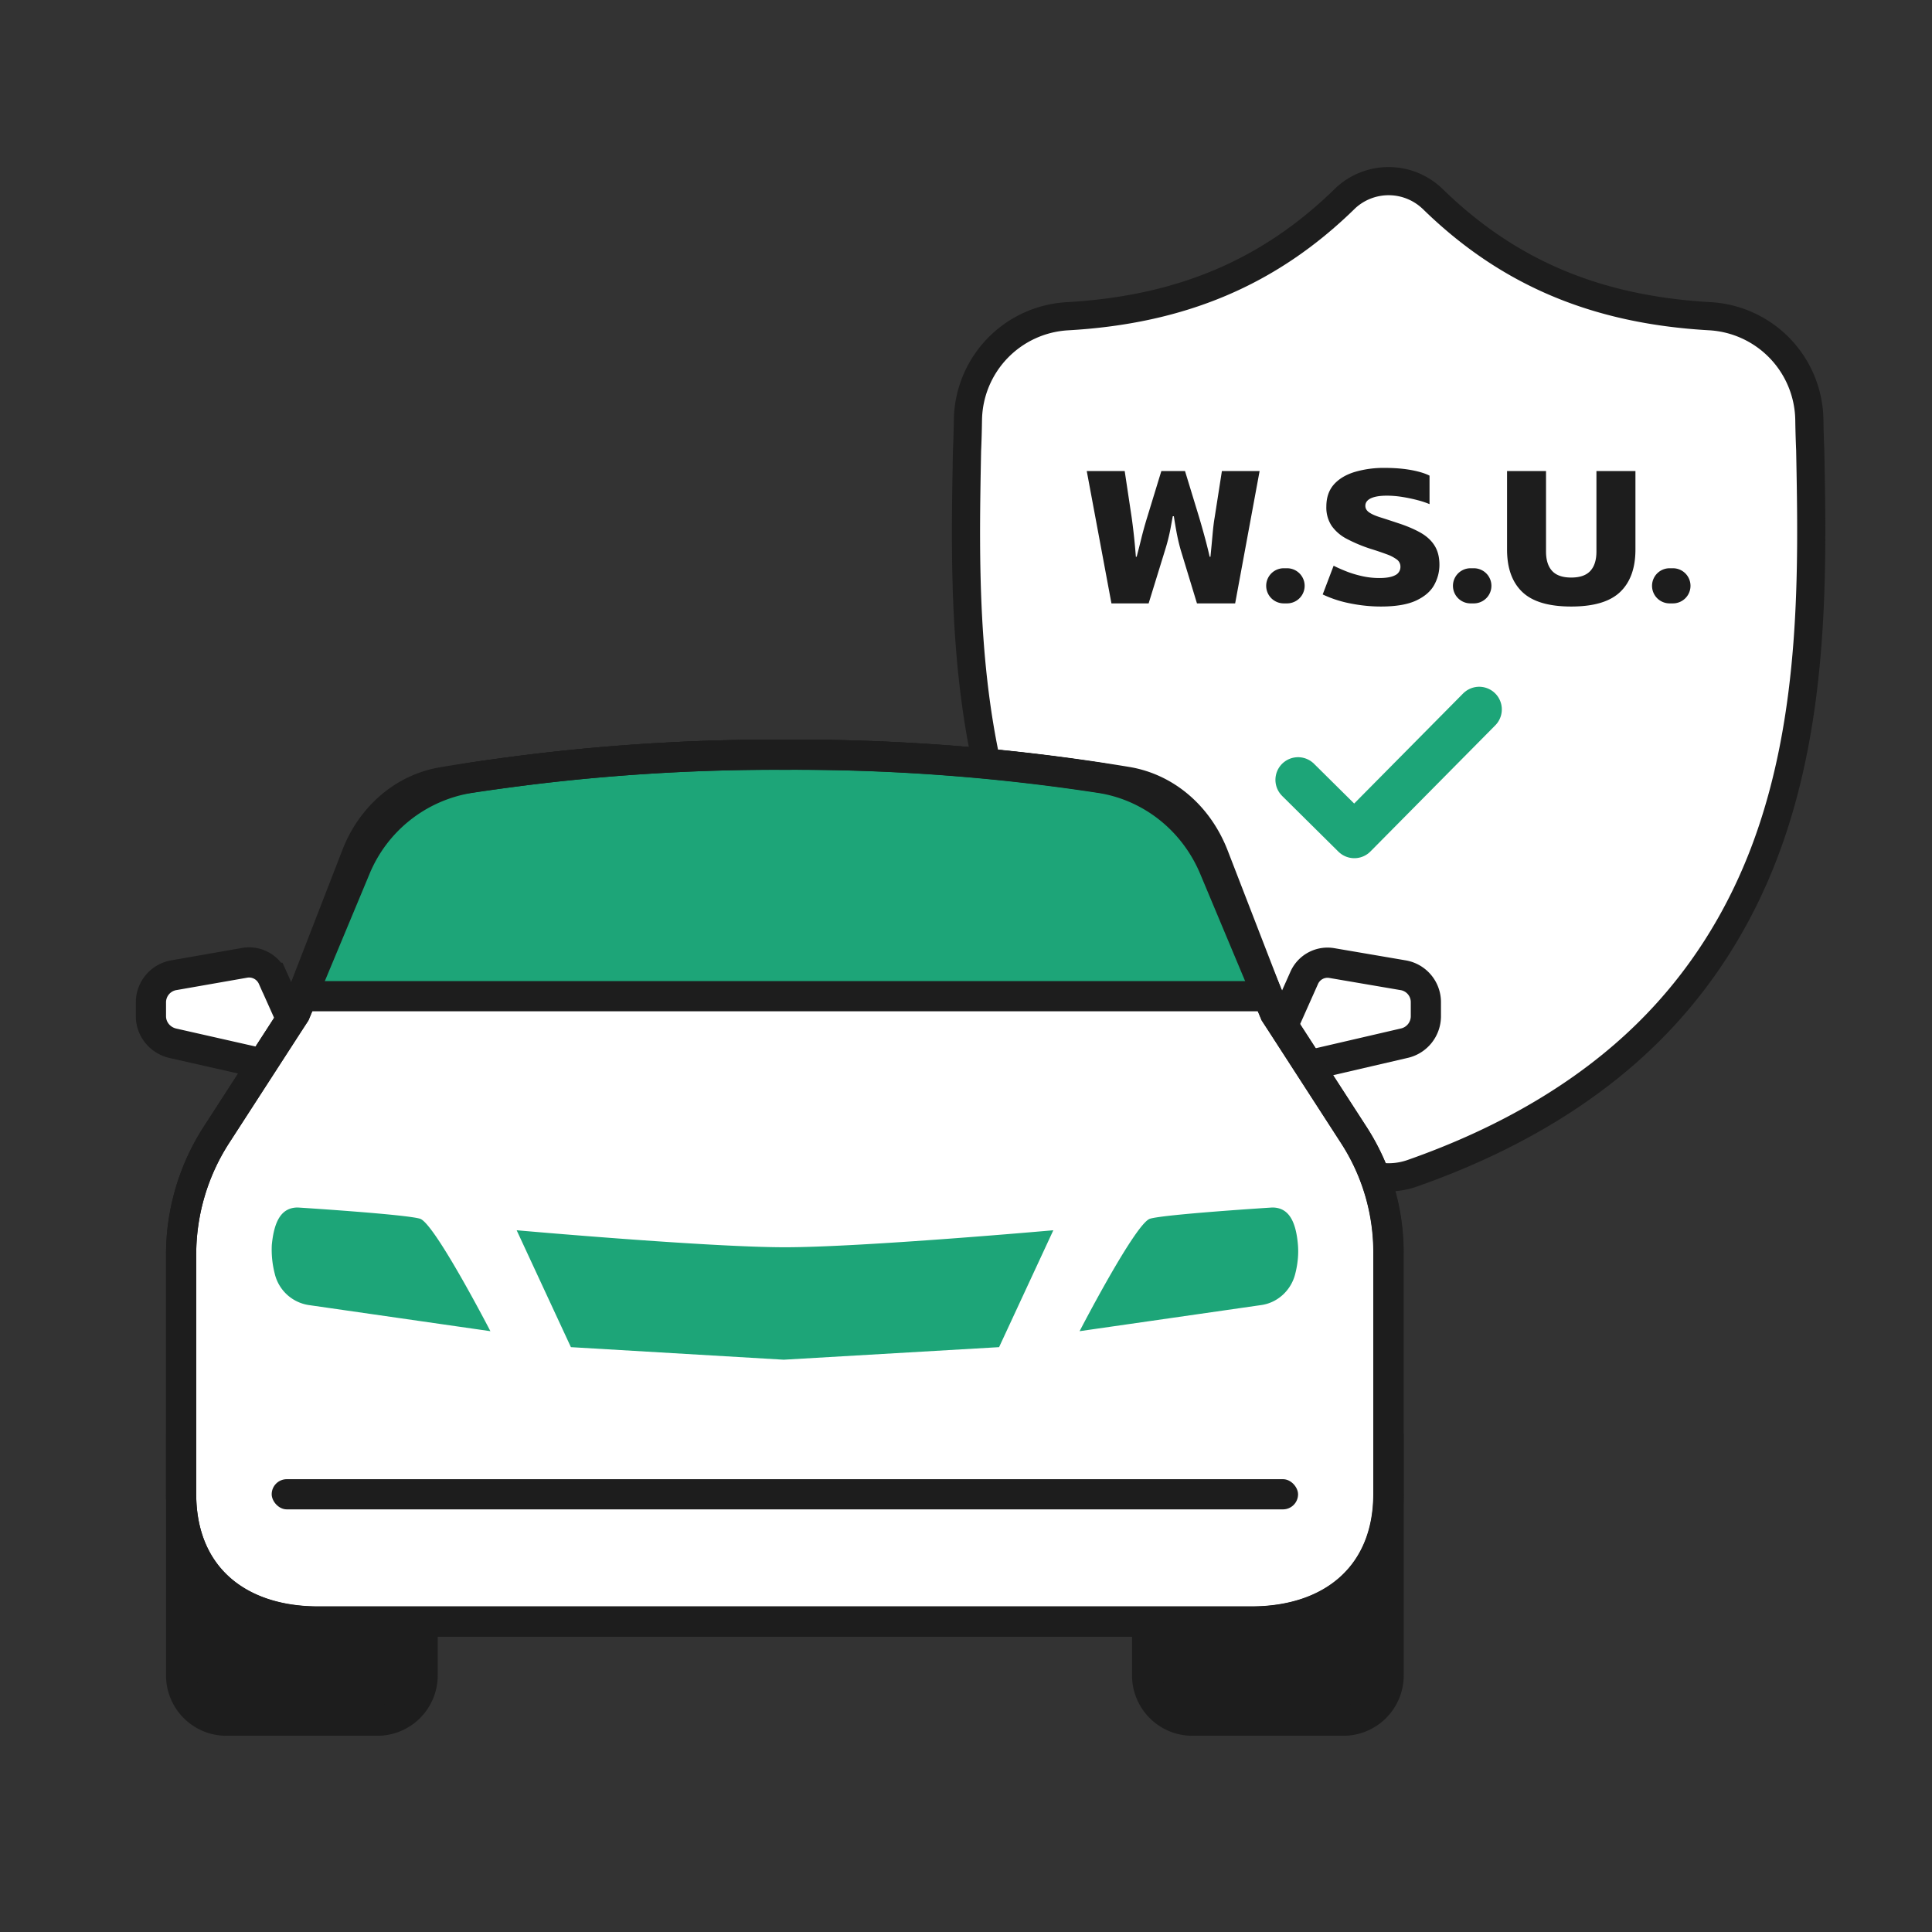<svg width="64" height="64" viewBox="0 0 64 64" xmlns="http://www.w3.org/2000/svg">
    <rect x="0" y="0" width="64" height="64" fill="#333333" stroke="none"/>
    <g transform="translate(5 6)" fill="none" fill-rule="evenodd">
        <path d="M54.967 8.954v-.026a34.521 34.521 0 0 1-.03-1.025 3.492 3.492 0 0 0-3.282-3.427c-3.78-.211-6.705-1.449-9.203-3.893l-.022-.02a2.099 2.099 0 0 0-2.86 0l-.02.02c-2.5 2.444-5.424 3.682-9.205 3.894a3.492 3.492 0 0 0-3.281 3.426c-.006.37-.015.706-.03 1.025l-.001.06c-.074 3.869-.165 8.684 1.44 13.054.883 2.404 2.22 4.493 3.972 6.21 1.997 1.956 4.613 3.509 7.774 4.615A2.397 2.397 0 0 0 41 33a2.353 2.353 0 0 0 .783-.134c3.157-1.108 5.77-2.661 7.765-4.617 1.753-1.718 3.09-3.807 3.973-6.211 1.61-4.384 1.52-9.208 1.446-13.084z" stroke="#1D1D1D" stroke-width=".933" fill="#FFF"/>
        <g fill="#1D1D1D" fill-rule="nonzero">
            <path d="M31.818 13.988 31 9.604h1.257l.232 1.544a20.669 20.669 0 0 1 .138 1.296h.026c.052-.197.098-.377.138-.54a12.754 12.754 0 0 1 .215-.78l.465-1.52h.784l.464 1.52a29.137 29.137 0 0 1 .22.78c.043.163.088.343.133.54h.026c.029-.293.053-.55.073-.772.02-.221.042-.396.065-.524l.241-1.544h1.249l-.81 4.384h-1.265l-.543-1.784a6.642 6.642 0 0 1-.133-.572c-.032-.173-.062-.35-.09-.532h-.035l-.065.352a6.216 6.216 0 0 1-.185.752l-.55 1.784h-1.232zM37.526 12.824h.11a.582.582 0 1 1 0 1.164h-.11a.582.582 0 1 1 0-1.164zM40.745 14.092c-.339 0-.679-.035-1.02-.104a3.82 3.82 0 0 1-.909-.296l.362-.952c.115.059.252.12.413.184.16.064.336.117.525.16.19.043.382.064.577.064.23 0 .403-.03.521-.092a.301.301 0 0 0 .177-.284.288.288 0 0 0-.117-.236 1.285 1.285 0 0 0-.34-.176 9.777 9.777 0 0 0-.534-.18 4.998 4.998 0 0 1-.783-.328 1.403 1.403 0 0 1-.504-.432 1.101 1.101 0 0 1-.176-.64c0-.293.08-.533.24-.72.162-.187.388-.327.681-.42a3.38 3.38 0 0 1 1.025-.14c.321 0 .61.024.87.072.257.048.458.11.602.184v.944a2.82 2.82 0 0 0-.383-.128 5.045 5.045 0 0 0-.508-.108 3.254 3.254 0 0 0-.521-.044c-.235 0-.413.03-.534.088-.12.059-.18.141-.18.248 0 .085.04.157.124.216.083.059.205.113.366.164.16.05.353.113.577.188.298.096.55.203.758.32.206.117.363.261.469.432.106.17.16.381.16.632 0 .24-.06.465-.177.676-.118.21-.318.381-.599.512-.281.13-.669.196-1.162.196zM43.713 12.824h.11a.582.582 0 1 1 0 1.164h-.11a.582.582 0 1 1 0-1.164zM47.05 14.092c-.747 0-1.288-.161-1.624-.484-.336-.323-.503-.79-.503-1.404v-2.6h1.291v2.664c0 .283.067.497.202.644.135.147.346.22.633.22.287 0 .498-.073.633-.22.135-.147.202-.361.202-.644V9.604h1.292v2.6c0 .613-.168 1.081-.504 1.404-.336.323-.877.484-1.623.484zM50.308 12.824h.11a.582.582 0 1 1 0 1.164h-.11a.582.582 0 1 1 0-1.164z"/>
        </g>
        <path stroke="#1DA578" stroke-width="1.5" stroke-linecap="round" stroke-linejoin="round" d="m38 19.833 1.864 1.846L44 17.5"/>
        <path d="M1 42h8v7.5A1.5 1.5 0 0 1 7.5 51h-5A1.5 1.5 0 0 1 1 49.5V42zM33 42h8v7.5a1.5 1.5 0 0 1-1.5 1.5h-5a1.5 1.5 0 0 1-1.5-1.5V42z" stroke="#1D1D1D" fill="#1D1D1D"/>
        <path d="M4.033 26.39a.855.855 0 0 0-.92-.497l-2.341.41a.912.912 0 0 0-.772.906v.453c0 .436.307.802.728.898l3.314.75.772-1.177-.78-1.743zM41.462 26.303l-2.341-.4a.844.844 0 0 0-.92.496l-.781 1.751.78 1.177 3.306-.767a.917.917 0 0 0 .728-.898v-.453a.904.904 0 0 0-.772-.906z" stroke="#1D1D1D" fill="#FFF"/>
        <path d="m39.853 31.604-2.373-3.67-.238-.366-2.01-4.802c-.662-1.586-2.074-2.72-3.75-2.99a66.909 66.909 0 0 0-10.478-.775 66.797 66.797 0 0 0-10.47.776 4.937 4.937 0 0 0-3.757 2.989l-2.002 4.802-.238.366-2.373 3.67A7.312 7.312 0 0 0 1 35.56v7.932c0 2.675 1.835 4.227 4.542 4.227h30.915c2.708 0 4.542-1.56 4.542-4.227V35.56a7.148 7.148 0 0 0-1.146-3.956z" stroke="#1D1D1D" fill="#FFF"/>
        <rect fill="#1D1D1D" x="4" y="43" width="34" height="1" rx=".5"/>
        <g fill="#1DA578">
            <path d="M4.864 34s3.567.225 4.05.372c.482.148 2.331 3.725 2.331 3.725l-6.022-.866a1.368 1.368 0 0 1-1.122-1.04 3.176 3.176 0 0 1-.097-.952c.08-.832.342-1.239.86-1.239zM37.145 34s-3.568.225-4.05.372c-.482.148-2.332 3.725-2.332 3.725l6.023-.866c.543-.078.99-.494 1.122-1.04.079-.311.114-.632.088-.952-.07-.832-.333-1.239-.85-1.239zM13.912 38.626l-1.797-3.872s6.33.563 8.89.563c2.56 0 8.888-.563 8.888-.563l-1.797 3.872-7.135.416-7.049-.416z"/>
        </g>
        <path d="M35.202 22.354c-.509-1.314-1.574-2.235-2.864-2.453a67.296 67.296 0 0 0-11.338-.9 67.605 67.605 0 0 0-8.044.445l-.342.041c-.997.125-1.994.26-2.962.425-1.28.217-2.355 1.138-2.854 2.452L5 27h32l-1.798-4.646z" stroke="#1D1D1D" fill="#1DA578"/>
        <path d="m39.845 31.601-2.372-3.669-.238-.366-2.011-4.8c-.661-1.587-2.072-2.72-3.748-2.99A66.895 66.895 0 0 0 21 19.001c-3.5-.018-7.01.244-10.467.775a4.936 4.936 0 0 0-3.757 2.99l-2.002 4.8-.238.366-2.372 3.669A7.31 7.31 0 0 0 1 35.557v7.93c0 2.675 1.834 4.226 4.541 4.226H36.45c2.707 0 4.541-1.56 4.541-4.226v-7.93a7.147 7.147 0 0 0-1.146-3.956z" stroke="#1D1D1D"/>
    </g>
</svg>
